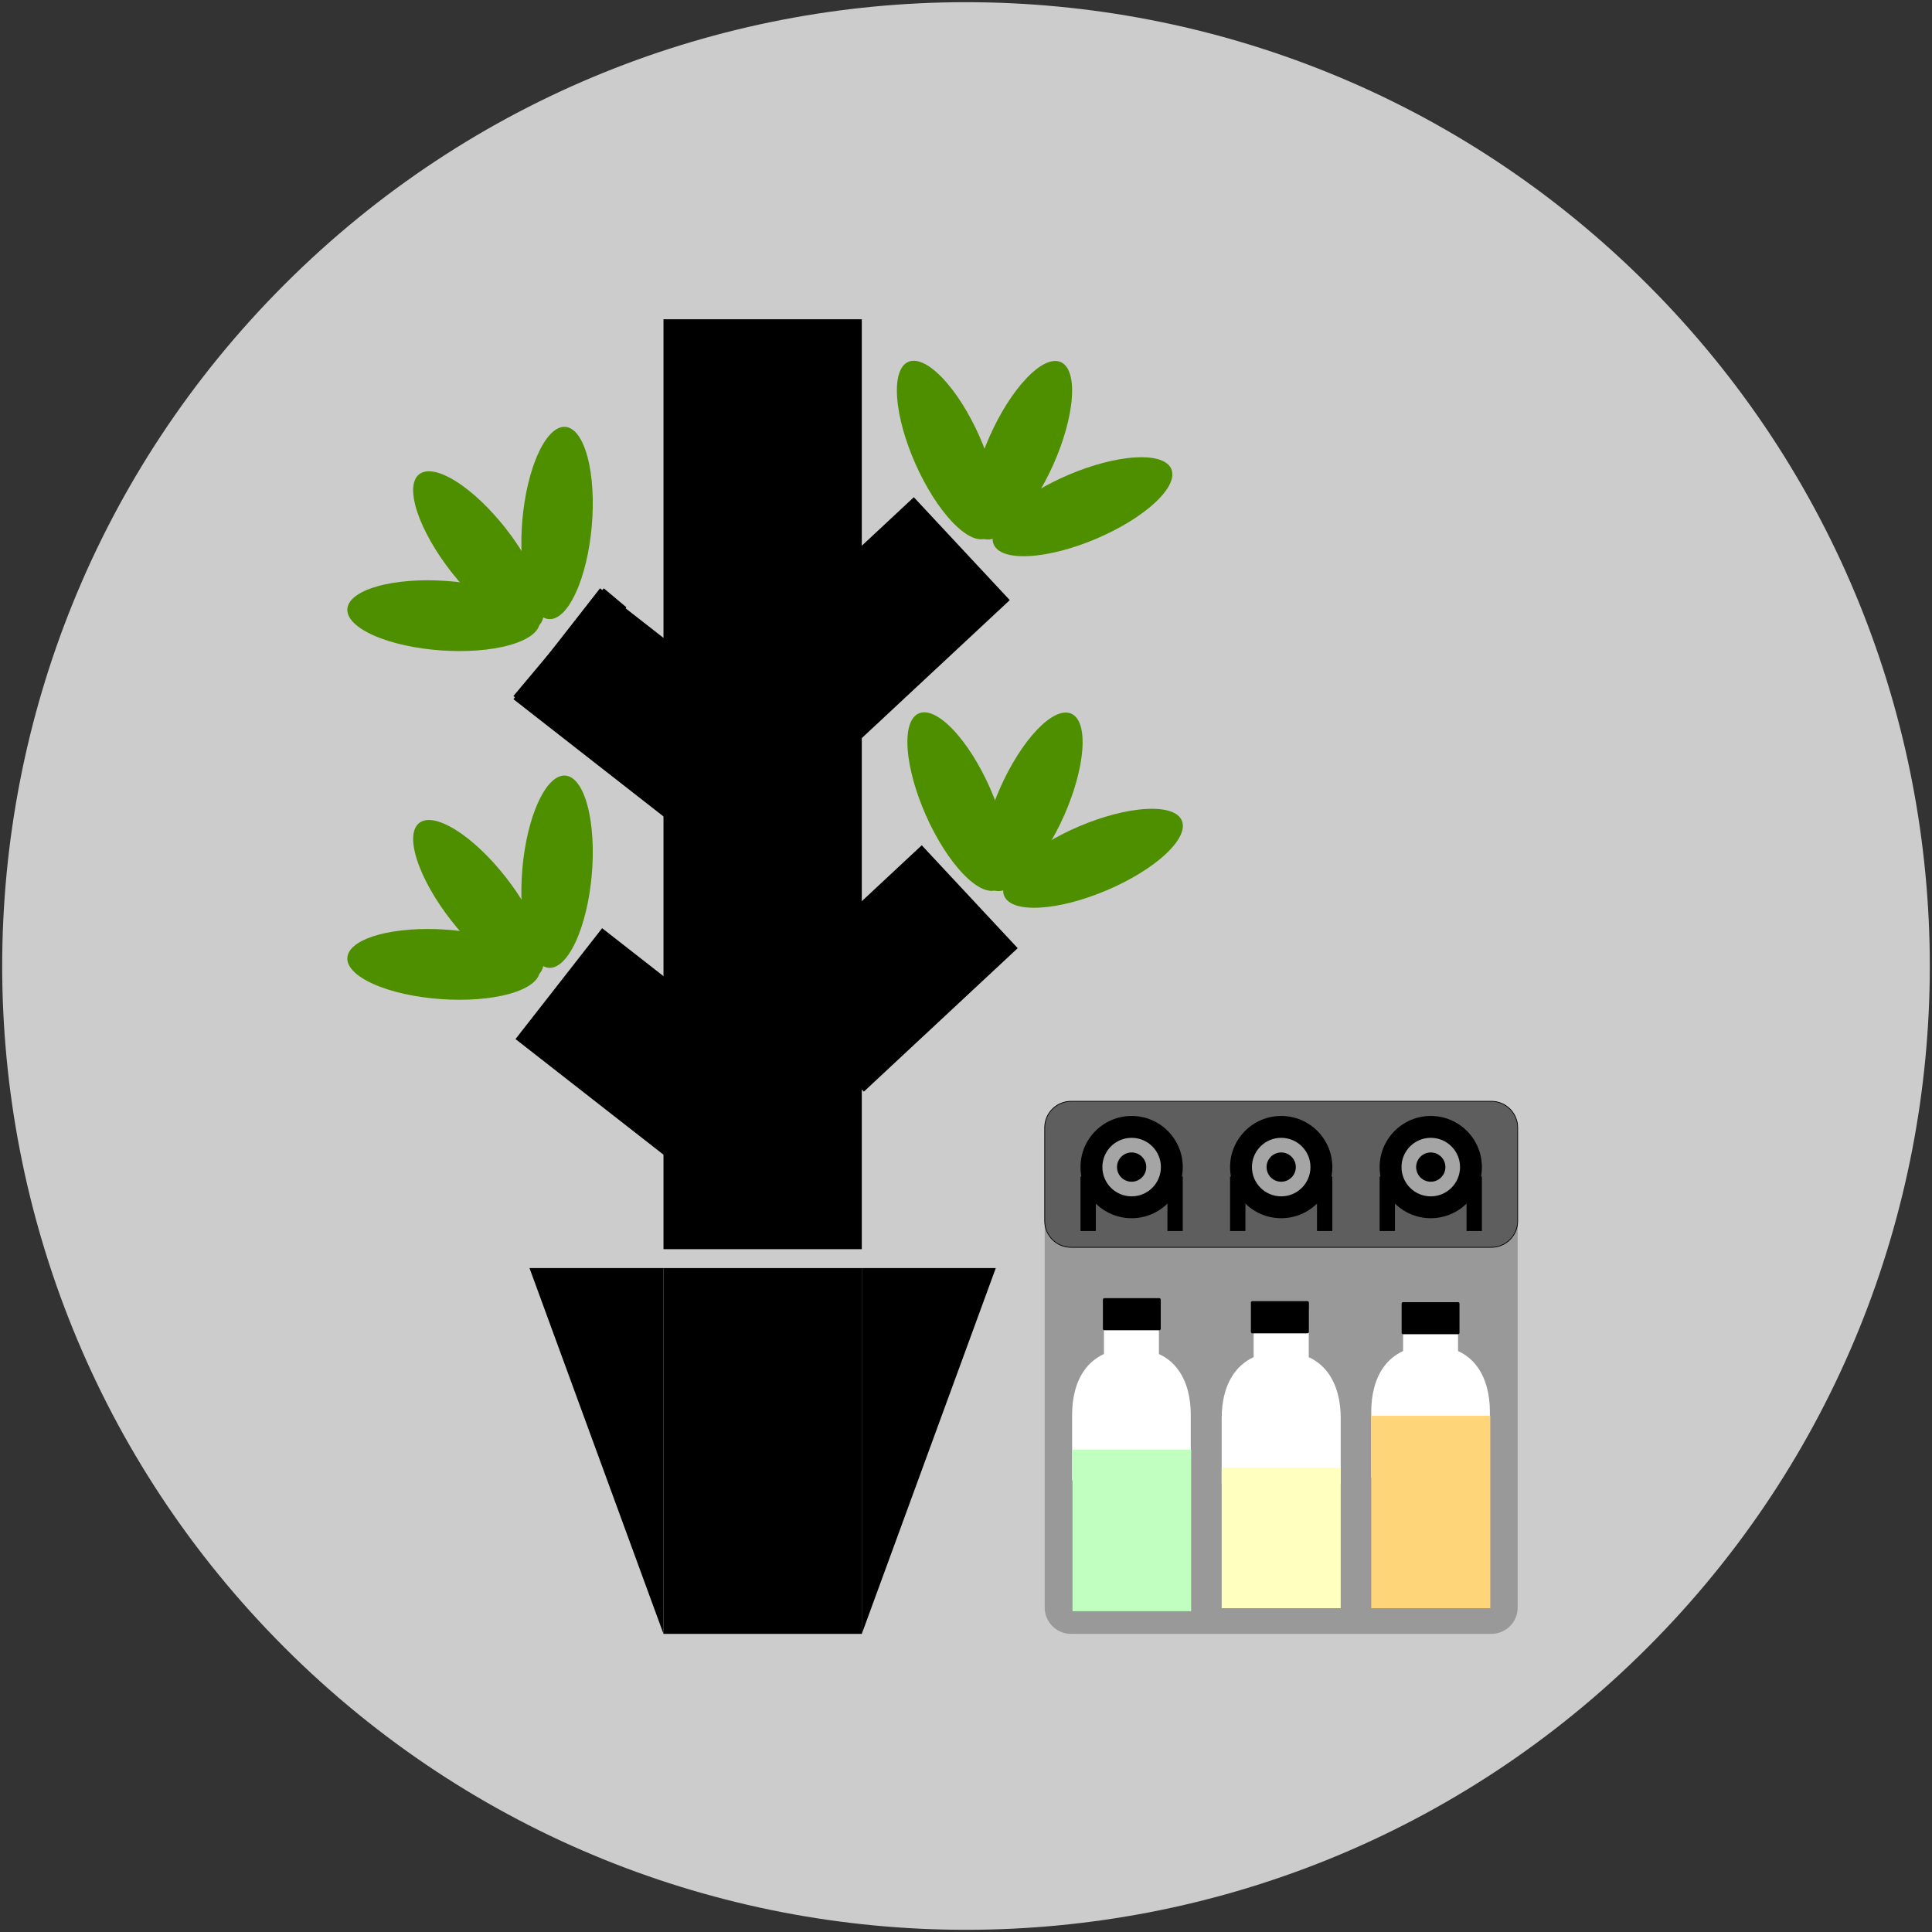 <?xml version="1.0" encoding="UTF-8" standalone="no"?>
<!DOCTYPE svg PUBLIC "-//W3C//DTD SVG 1.1//EN" "http://www.w3.org/Graphics/SVG/1.1/DTD/svg11.dtd">
<svg version="1.1" xmlns:xl="http://www.w3.org/1999/xlink" xmlns:dc="http://purl.org/dc/elements/1.1/" xmlns="http://www.w3.org/2000/svg" viewBox="36 99 660 660" width="660" height="660">
  <rect x="36" y="99" width="660" height="660" fill="#333333" stroke="none"/>
  <defs/>
  <g id="Canvas_1" fill="none" stroke-opacity="1" stroke="none" fill-opacity="1" stroke-dasharray="none">
    <title>Canvas 1</title>
    <g id="Canvas_1_Layer_1">
      <title>Layer 1</title>
      <g id="Group_58">
        <g id="Graphic_57">
          <path d="M 598.815 196.185 C 727.395 324.765 727.395 533.235 598.815 661.815 C 470.235 790.395 261.765 790.395 133.185 661.815 C 4.605 533.235 4.605 324.765 133.185 196.185 C 261.765 67.605 470.235 67.605 598.815 196.185" fill="#ccc"/>
        </g>
        <g id="Group_2">
          <g id="Group_30">
            <g id="Graphic_56">
              <path d="M 401.888 478.212 L 545.466 478.212 C 550.437 478.212 554.466 482.241 554.466 487.212 L 554.466 648.156 C 554.466 653.126 550.437 657.156 545.466 657.156 L 401.888 657.156 C 396.917 657.156 392.888 653.126 392.888 648.156 L 392.888 487.212 C 392.888 482.241 396.917 478.212 401.888 478.212 Z" fill="#999"/>
            </g>
            <g id="Graphic_55">
              <path d="M 401.888 475.215 L 545.466 475.215 C 550.437 475.215 554.466 479.244 554.466 484.215 L 554.466 516.107 C 554.466 521.078 550.437 525.107 545.466 525.107 L 401.888 525.107 C 396.917 525.107 392.888 521.078 392.888 516.107 L 392.888 484.215 C 392.888 479.244 396.917 475.215 401.888 475.215 Z" fill="#5e5e5e"/>
              <path d="M 401.888 475.215 L 545.466 475.215 C 550.437 475.215 554.466 479.244 554.466 484.215 L 554.466 516.107 C 554.466 521.078 550.437 525.107 545.466 525.107 L 401.888 525.107 C 396.917 525.107 392.888 521.078 392.888 516.107 L 392.888 484.215 C 392.888 479.244 396.917 475.215 401.888 475.215 Z" stroke="black" stroke-linecap="round" stroke-linejoin="round" stroke-width=".25"/>
            </g>
            <g id="Graphic_54">
              <circle cx="422.583" cy="497.695" r="17.468" fill="black"/>
            </g>
            <g id="Graphic_53">
              <rect x="405.115" y="500.897" width="5.24" height="18.632" fill="black"/>
            </g>
            <g id="Graphic_52">
              <rect x="434.811" y="500.897" width="5.24" height="18.632" fill="black"/>
            </g>
            <g id="Graphic_51">
              <path d="M 442.778 604.735 L 442.778 582.223 C 442.778 570.967 437.713 559.711 422.517 559.711 C 407.321 559.711 402.255 570.967 402.255 582.223 L 402.255 604.735 Z" fill="white"/>
            </g>
            <g id="Graphic_50">
              <rect x="413.134" y="545.353" width="18.765" height="20.351" fill="white"/>
            </g>
            <g id="Graphic_49">
              <rect x="402.389" y="594.249" width="40.523" height="55.153" fill="#c0ffc0"/>
            </g>
            <g id="Graphic_48">
              <rect x="413.268" y="542.974" width="18.765" height="9.958" fill="black"/>
              <rect x="413.268" y="542.974" width="18.765" height="9.958" stroke="black" stroke-linecap="round" stroke-linejoin="round" stroke-width="1"/>
            </g>
            <g id="Graphic_47">
              <path d="M 494.005 605.957 L 494.005 583.37 C 494.005 572.077 488.923 560.784 473.677 560.784 C 458.431 560.784 453.349 572.077 453.349 583.37 L 453.349 605.957 Z" fill="white"/>
            </g>
            <g id="Graphic_46">
              <rect x="464.264" y="546.379" width="18.827" height="20.418" fill="white"/>
            </g>
            <g id="Graphic_45">
              <rect x="453.349" y="600.387" width="40.656" height="47.997" fill="#ffffc0"/>
            </g>
            <g id="Graphic_44">
              <rect x="463.823" y="543.992" width="18.827" height="9.99" fill="black"/>
              <rect x="463.823" y="543.992" width="18.827" height="9.99" stroke="black" stroke-linecap="round" stroke-linejoin="round" stroke-width="1"/>
            </g>
            <g id="Graphic_43">
              <path d="M 544.965 603.717 L 544.965 581.206 C 544.965 569.95 539.9 558.694 524.704 558.694 C 509.508 558.694 504.443 569.95 504.443 581.206 L 504.443 603.717 Z" fill="white"/>
            </g>
            <g id="Graphic_42">
              <rect x="515.321" y="544.336" width="18.765" height="20.351" fill="white"/>
            </g>
            <g id="Graphic_41">
              <rect x="504.443" y="582.659" width="40.656" height="65.725" fill="#ffd579"/>
            </g>
            <g id="Graphic_40">
              <rect x="515.321" y="544.336" width="18.765" height="9.958" fill="black"/>
              <rect x="515.321" y="544.336" width="18.765" height="9.958" stroke="black" stroke-linecap="round" stroke-linejoin="round" stroke-width="1"/>
            </g>
            <g id="Graphic_39">
              <circle cx="473.677" cy="497.695" r="17.468" fill="black"/>
            </g>
            <g id="Graphic_38">
              <rect x="456.209" y="500.897" width="5.24" height="18.632" fill="black"/>
            </g>
            <g id="Graphic_37">
              <rect x="485.905" y="500.897" width="5.24" height="18.632" fill="black"/>
            </g>
            <g id="Graphic_36">
              <circle cx="473.677" cy="497.695" r="7.497" stroke="#a5a5a5" stroke-linecap="round" stroke-linejoin="round" stroke-width="5"/>
            </g>
            <g id="Graphic_35">
              <circle cx="524.771" cy="497.695" r="17.468" fill="black"/>
            </g>
            <g id="Graphic_34">
              <rect x="507.303" y="500.897" width="5.24" height="18.632" fill="black"/>
            </g>
            <g id="Graphic_33">
              <rect x="536.998" y="500.897" width="5.24" height="18.632" fill="black"/>
            </g>
            <g id="Graphic_32">
              <circle cx="524.771" cy="497.695" r="7.497" stroke="#a5a5a5" stroke-linecap="round" stroke-linejoin="round" stroke-width="5"/>
            </g>
            <g id="Graphic_31">
              <circle cx="422.583" cy="497.695" r="7.497" stroke="#a5a5a5" stroke-linecap="round" stroke-linejoin="round" stroke-width="5"/>
            </g>
          </g>
          <g id="Group_3">
            <g id="Graphic_29">
              <rect x="262.656" y="532.194" width="67.745" height="124.962" fill="black"/>
            </g>
            <g id="Graphic_28">
              <path d="M 262.656 657.156 L 216.883 532.194 L 262.656 532.194 Z" fill="black"/>
            </g>
            <g id="Graphic_27">
              <path d="M 330.401 657.156 L 376.175 532.194 L 330.401 532.194 Z" fill="black"/>
            </g>
            <g id="Group_23">
              <g id="Graphic_26">
                <path d="M 220.474 419.294 C 224.736 432.298 218.798 436.937 207.212 429.656 C 195.625 422.376 182.778 405.932 178.517 392.929 C 174.255 379.925 180.193 375.286 191.779 382.567 C 203.366 389.847 216.213 406.291 220.474 419.294" fill="#4e8f00"/>
              </g>
              <g id="Graphic_25">
                <path d="M 236.72 374.305 C 233.212 361.079 225.705 360.422 219.954 372.838 C 214.202 385.255 212.383 406.042 215.891 419.269 C 219.4 432.496 226.906 433.152 232.658 420.736 C 238.41 408.319 240.229 387.532 236.72 374.305" fill="#4e8f00"/>
              </g>
              <g id="Graphic_24">
                <path d="M 211.371 421.679 C 223.886 427.213 223.361 434.73 210.197 438.469 C 197.034 442.207 176.218 440.752 163.703 435.217 C 151.188 429.683 151.713 422.166 164.877 418.428 C 178.04 414.689 198.856 416.145 211.371 421.679" fill="#4e8f00"/>
              </g>
            </g>
            <g id="Graphic_22">
              <path d="M 241.695 416.087 L 298.325 460.331 L 268.735 498.204 L 212.105 453.96 Z" fill="black"/>
            </g>
            <g id="Group_18">
              <g id="Graphic_21">
                <path d="M 220.474 300.169 C 224.736 313.173 218.798 317.812 207.212 310.531 C 195.625 303.251 182.778 286.807 178.517 273.804 C 174.255 260.8 180.193 256.161 191.779 263.442 C 203.366 270.722 216.213 287.166 220.474 300.169" fill="#4e8f00"/>
              </g>
              <g id="Graphic_20">
                <path d="M 236.72 255.18 C 233.212 241.954 225.705 241.297 219.954 253.713 C 214.202 266.13 212.383 286.917 215.891 300.144 C 219.4 313.371 226.906 314.027 232.658 301.611 C 238.41 289.194 240.229 268.407 236.72 255.18" fill="#4e8f00"/>
              </g>
              <g id="Graphic_19">
                <path d="M 211.371 302.554 C 223.886 308.088 223.361 315.605 210.197 319.344 C 197.034 323.082 176.218 321.627 163.703 316.092 C 151.188 310.558 151.713 303.041 164.877 299.303 C 178.04 295.564 198.856 297.02 211.371 302.554" fill="#4e8f00"/>
              </g>
            </g>
            <g id="Graphic_17">
              <path d="M 297.61 344.224 L 240.98 299.98 L 211.39 337.853 L 268.02 382.097 Z" fill="black"/>
            </g>
            <g id="Group_13">
              <g id="Graphic_16">
                <path d="M 383.195 277.524 C 373.714 287.391 366.83 284.326 367.819 270.678 C 368.808 257.03 377.296 237.967 386.776 228.099 C 396.257 218.232 403.141 221.297 402.152 234.945 C 401.163 248.593 392.675 267.656 383.195 277.524" fill="#4e8f00"/>
              </g>
              <g id="Graphic_15">
                <path d="M 430.545 270.747 C 440.576 261.44 437.632 254.503 423.969 255.254 C 410.305 256.005 391.097 264.158 381.066 273.465 C 371.034 282.773 373.978 289.709 387.642 288.958 C 401.305 288.207 420.513 280.054 430.545 270.747" fill="#4e8f00"/>
              </g>
              <g id="Graphic_14">
                <path d="M 376.816 270.606 C 377.805 284.254 370.921 287.319 361.44 277.451 C 351.959 267.584 343.472 248.521 342.483 234.873 C 341.494 221.225 348.378 218.16 357.858 228.027 C 367.339 237.895 375.827 256.958 376.816 270.606" fill="#4e8f00"/>
              </g>
            </g>
            <g id="Graphic_12">
              <path d="M 328.394 353.02 L 380.952 304.009 L 348.174 268.858 L 295.615 317.87 Z" fill="black"/>
            </g>
            <g id="Group_8">
              <g id="Graphic_11">
                <path d="M 386.786 397.621 C 377.305 407.488 370.421 404.423 371.41 390.775 C 372.399 377.127 380.887 358.064 390.367 348.196 C 399.848 338.329 406.732 341.394 405.743 355.042 C 404.754 368.69 396.266 387.753 386.786 397.621" fill="#4e8f00"/>
              </g>
              <g id="Graphic_10">
                <path d="M 434.136 390.844 C 444.167 381.537 441.223 374.601 427.559 375.351 C 413.896 376.102 394.688 384.255 384.656 393.562 C 374.625 402.87 377.569 409.806 391.233 409.055 C 404.896 408.305 424.104 400.151 434.136 390.844" fill="#4e8f00"/>
              </g>
              <g id="Graphic_9">
                <path d="M 380.407 390.703 C 381.396 404.351 374.512 407.416 365.031 397.548 C 355.55 387.681 347.063 368.618 346.074 354.97 C 345.085 341.322 351.969 338.257 361.449 348.124 C 370.93 357.992 379.418 377.055 380.407 390.703" fill="#4e8f00"/>
              </g>
            </g>
            <g id="Graphic_7">
              <path d="M 211.39 336.775 L 242.265 299.98 L 249.979 306.453 L 219.104 343.248 Z" fill="black"/>
            </g>
            <g id="Line_6"/>
            <g id="Graphic_5">
              <rect x="262.656" y="208.066" width="67.745" height="317.668" fill="black"/>
            </g>
            <g id="Graphic_4">
              <path d="M 331.103 471.92 L 383.662 422.909 L 350.883 387.759 L 298.325 436.77 Z" fill="black"/>
            </g>
          </g>
        </g>
      </g>
    </g>
  </g>
</svg>
